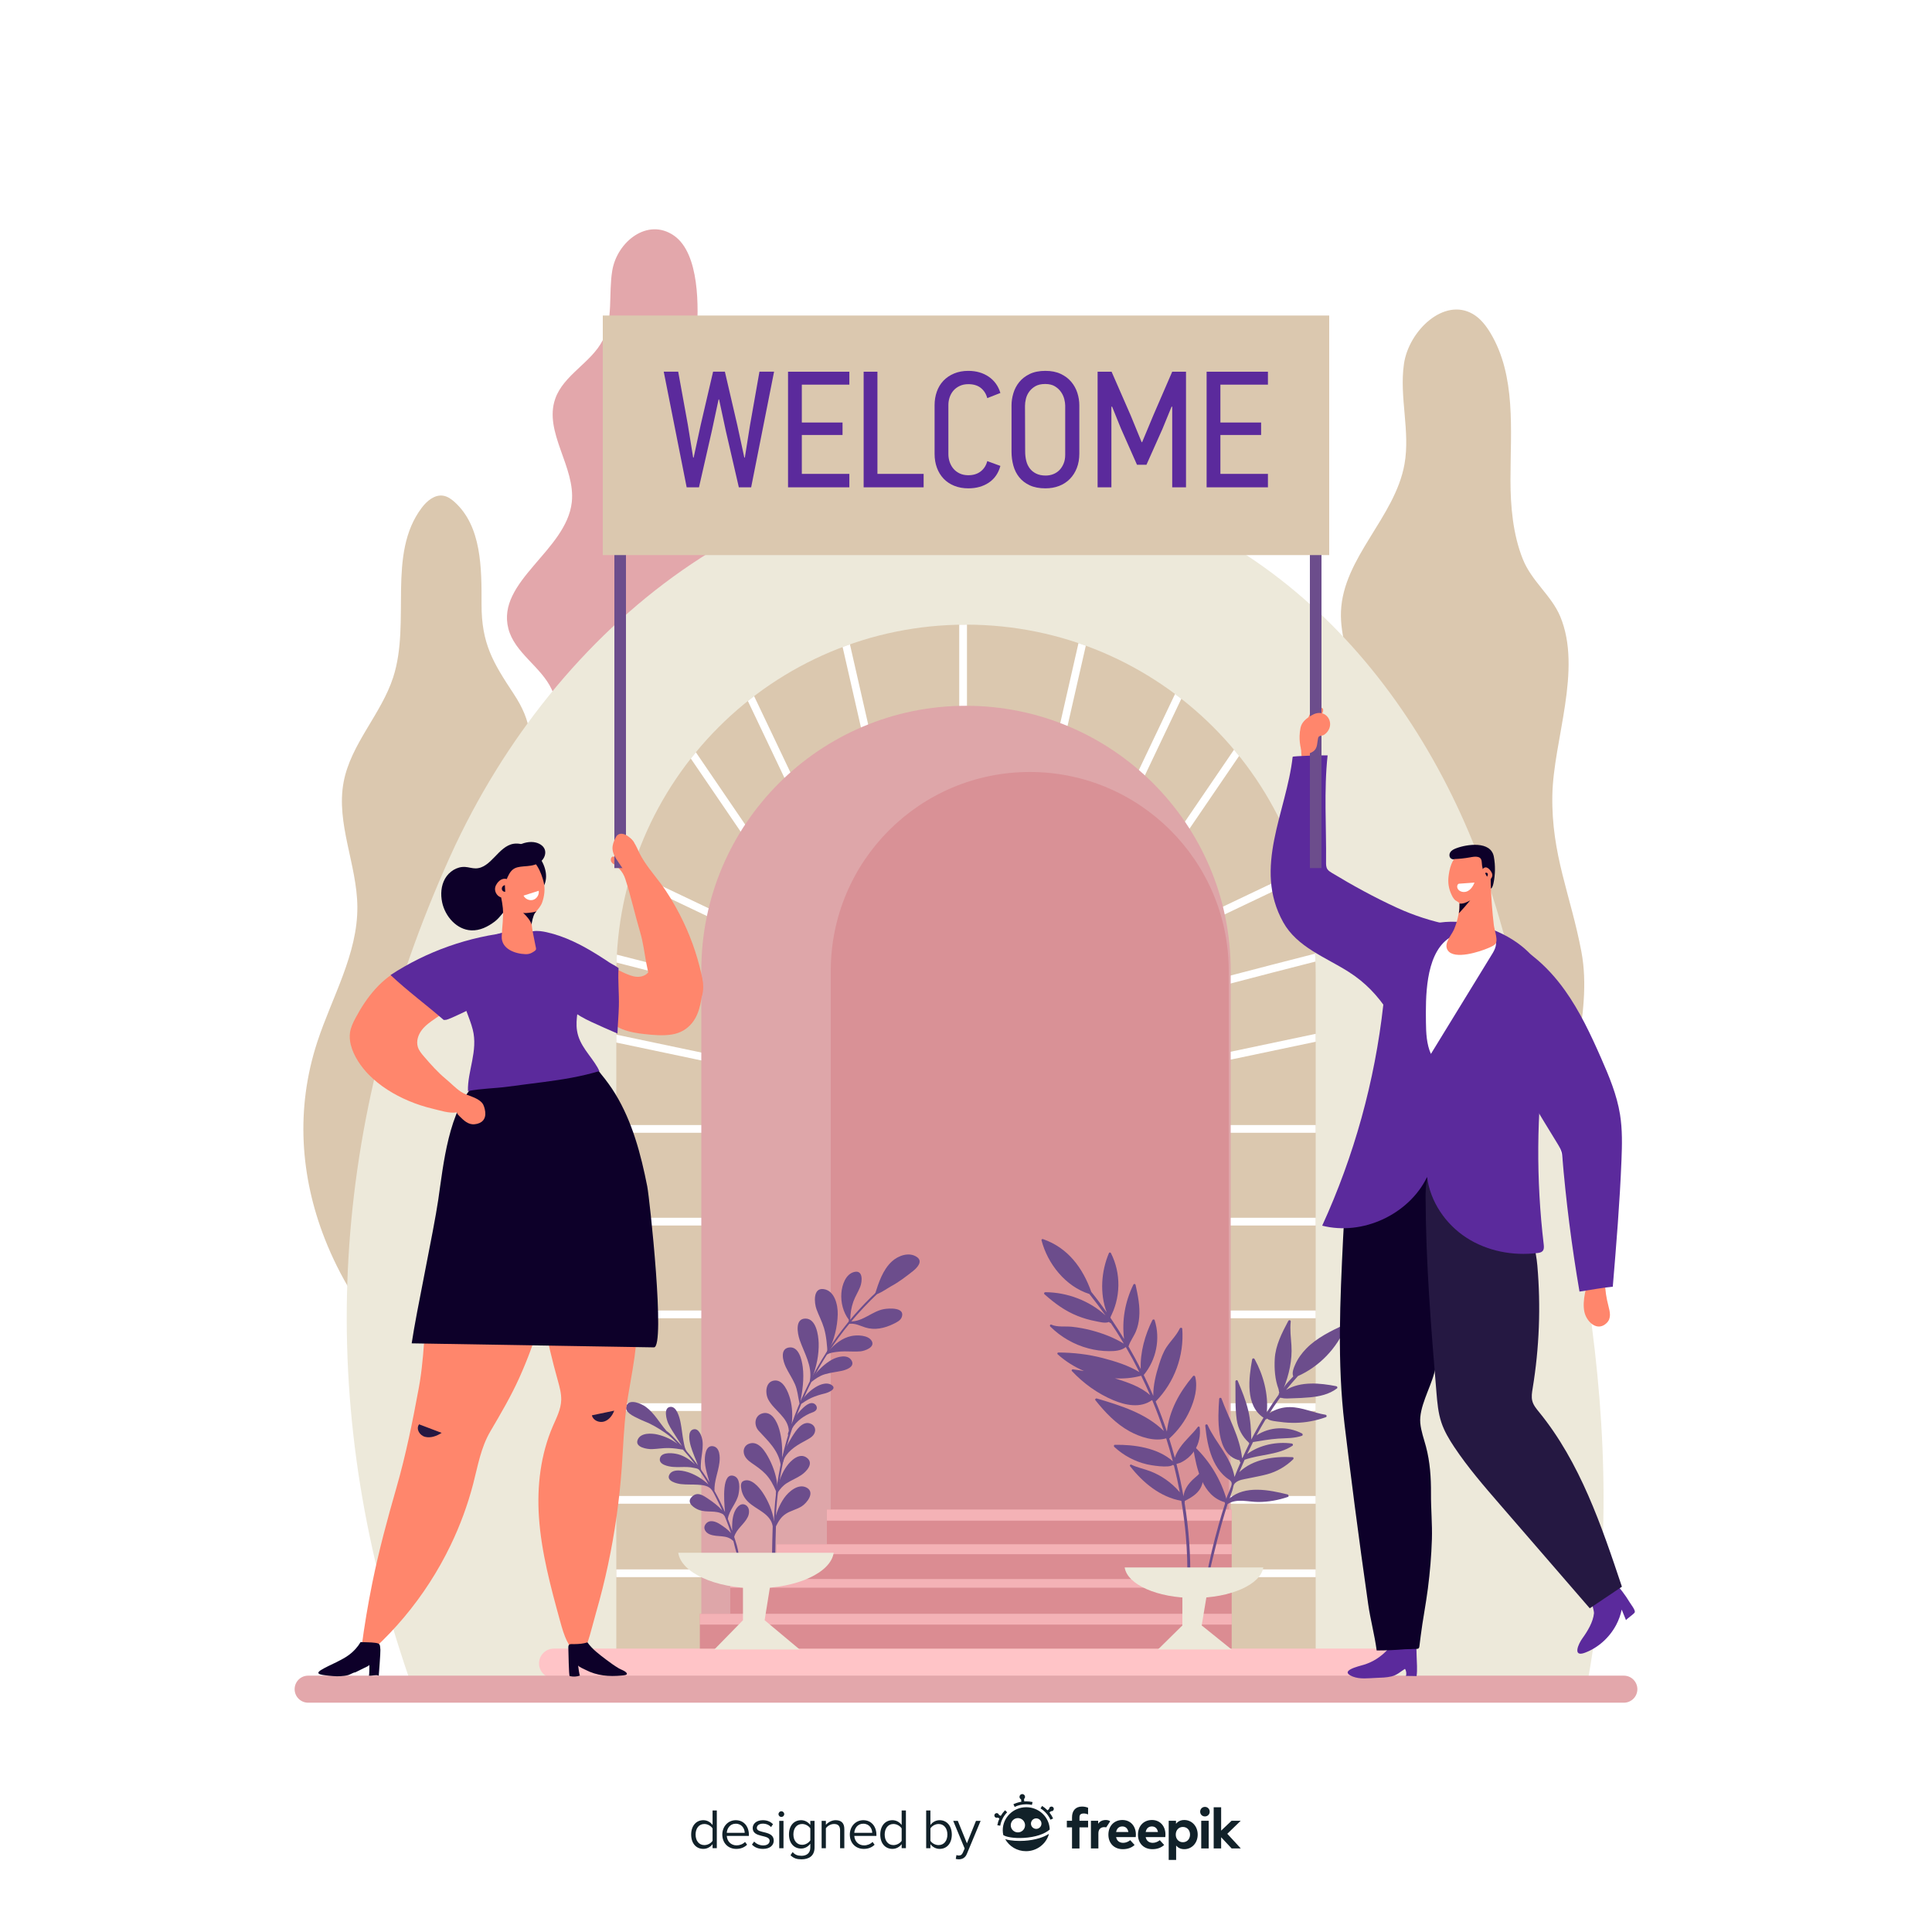 <?xml version="1.0" encoding="utf-8"?>
<!-- Generator: Adobe Illustrator 27.5.0, SVG Export Plug-In . SVG Version: 6.00 Build 0)  -->
<svg version="1.1" xmlns="http://www.w3.org/2000/svg" xmlns:xlink="http://www.w3.org/1999/xlink" x="0px" y="0px"
	 viewBox="0 0 500 500" style="enable-background:new 0 0 500 500;" xml:space="preserve">
<g id="BACKGROUND">
	<rect id="XMLID_28_" y="0" style="fill:#FFFFFF;" width="500" height="500"/>
</g>
<g id="OBJECTS">
	<g id="XMLID_55_">
	</g>
	<g id="XMLID_122_">
	</g>
	<g>
		<path style="fill:#E3A7AB;" d="M140.866,198.984c2.411-6.824,4.91-14.168,1.903-20.596c-2.748-5.875-9.582-9.415-11.204-15.695
			c-3.156-12.214,14.999-20.159,16.409-32.695c1.029-9.149-7.328-18.138-4.271-26.823c2.167-6.156,9.251-9.266,12.252-15.062
			c2.821-5.449,1.486-12.048,2.5-18.1c1.249-7.455,9.144-13.763,15.966-9.04c6.701,4.639,6.402,18.872,5.856,25.822
			c-0.848,10.791-3.325,21.935,0.062,32.215c3.157,9.582,11.149,17.36,12.598,27.344c1.241,8.554-2.595,17.255-1.27,25.796
			c1.337,8.618,7.641,15.552,10.94,23.625c6.722,16.452,0.333,34.994-0.13,52.76c-0.405,15.569,3.404,32.881-5.763,45.472
			c-5.672,7.79-15.186,11.794-24.533,14.135c-4.638,1.161-9.453,2.008-14.19,1.355c-16.251-2.243-25.077-20.741-26.11-37.114
			c-1.48-23.443,0.443-48.89,8.248-71.307C140.369,200.387,140.617,199.688,140.866,198.984z"/>
		<path style="fill:#DBC8AF;" d="M84.055,320.603c-6.276-16.01-7.631-33.572-1.934-50.964c3.808-11.626,10.455-22.74,10.364-34.973
			c-0.081-10.884-5.57-21.583-3.553-32.279c1.86-9.866,9.735-17.554,12.826-27.106c4.633-14.316-1.672-31.869,7.395-43.878
			c1.346-1.783,3.35-3.469,5.556-3.115c1.119,0.18,2.09,0.868,2.933,1.626c7,6.305,7.009,17.044,6.983,26.464
			c-0.028,10.251,3.042,15.185,8.285,23.136c5.036,7.638,4.464,11.831,4.538,20.982c0.06,7.424,4.357,14.24,4.963,21.568
			c0.548,6.631-1.896,12.852-2.393,19.444c-0.695,9.225,1.999,18.321,4.377,27.261c4.811,18.083,8.425,37.255,3.754,55.375
			c-2.923,11.337-10.354,23.878-20.251,30.439c-12.731,8.44-19.001,3.017-27.444-6.918
			C93.491,339.474,87.866,330.325,84.055,320.603z"/>
		<path style="fill:#DBC8AF;" d="M341.367,232.69c0.917-18.812,11.909-36.377,8.961-55.534c-0.976-6.338-3.539-12.492-3.285-18.9
			c0.553-13.962,13.978-24.366,16.437-38.12c1.527-8.547-1.387-17.383-0.135-25.975c1.252-8.592,10.393-17.285,17.871-12.873
			c1.936,1.142,3.365,2.981,4.519,4.911c6.643,11.104,5.187,24.991,5.176,37.93c-0.006,6.861,0.623,14.146,3.193,20.575
			c2.299,5.753,7.395,9.384,9.674,14.819c5.79,13.809-1.775,32.093-2.032,46.314c-0.278,15.374,4.755,25.768,7.522,40.48
			c1.556,8.271,0.37,16.79-0.979,25.098c-3.066,18.887-6.54,38.964-15.115,56.233c-3.398,6.843-8.749,16.608-17.691,16.197
			c-6.356-0.292-9.95-6.359-14.366-10.004c-6.949-5.736-14.708-8.832-17.546-18.321c-1.944-6.5-0.553-13.453-0.152-20.226
			c1.193-20.18-2.429-40.801-2.104-60.944C341.322,233.795,341.34,233.242,341.367,232.69z"/>
		<path style="fill:#EDE9DA;" d="M122.142,210.163c-2.077,3.893-4.025,7.86-5.837,11.89
			c-30.649,68.164-35.113,138.031-11.674,208.555c0.285,0.857,0.573,1.713,0.864,2.568c0.54,1.587,1.089,3.166,1.647,4.735
			c0.808,2.272,39.796,0,42.748,0c51.365,0,102.729,0,154.094,0c34.349,0,72.544-4.555,106.461-0.401
			c12.826-66.602-3.576-135.161-22.537-200.243c-15.621-53.619-53.528-100.617-109.99-111.961
			C211.081,111.877,152.635,153.02,122.142,210.163z"/>
		<g>
			<path style="fill:#DBC8AF;" d="M340.5,428.657h-181v-176.5c0-49.982,40.518-90.5,90.5-90.5h0c49.982,0,90.5,40.518,90.5,90.5
				V428.657z"/>
			<g>
				<defs>
					<path id="SVGID_1_" d="M340.5,428.657h-181v-176.5c0-49.982,40.518-90.5,90.5-90.5h0c49.982,0,90.5,40.518,90.5,90.5V428.657z"
						/>
				</defs>
				<clipPath id="SVGID_00000111875381255723166460000011290987812005964721_">
					<use xlink:href="#SVGID_1_"  style="overflow:visible;"/>
				</clipPath>
				<g style="clip-path:url(#SVGID_00000111875381255723166460000011290987812005964721_);">
					
						<line style="fill:none;stroke:#FFFFFF;stroke-width:2;stroke-miterlimit:10;" x1="282.25" y1="157.157" x2="264.25" y2="236.157"/>
					
						<line style="fill:none;stroke:#FFFFFF;stroke-width:2;stroke-miterlimit:10;" x1="325.25" y1="187.157" x2="295.25" y2="231.157"/>
					
						<line style="fill:none;stroke:#FFFFFF;stroke-width:2;stroke-miterlimit:10;" x1="349.25" y1="220.157" x2="302.928" y2="242.21"/>
					
						<line style="fill:none;stroke:#FFFFFF;stroke-width:2;stroke-miterlimit:10;" x1="349.25" y1="292.157" x2="307.25" y2="292.157"/>
					
						<line style="fill:none;stroke:#FFFFFF;stroke-width:2;stroke-miterlimit:10;" x1="349.75" y1="316.157" x2="307.75" y2="316.157"/>
					
						<line style="fill:none;stroke:#FFFFFF;stroke-width:2;stroke-miterlimit:10;" x1="350.25" y1="340.157" x2="308.25" y2="340.157"/>
					
						<line style="fill:none;stroke:#FFFFFF;stroke-width:2;stroke-miterlimit:10;" x1="350.75" y1="364.157" x2="308.75" y2="364.157"/>
					
						<line style="fill:none;stroke:#FFFFFF;stroke-width:2;stroke-miterlimit:10;" x1="351.25" y1="388.157" x2="309.25" y2="388.157"/>
					<path style="fill:none;stroke:#FFFFFF;stroke-width:2;stroke-miterlimit:10;" d="M351.25,245.157c-1,0-43,11-43,11"/>
					
						<line style="fill:none;stroke:#FFFFFF;stroke-width:2;stroke-miterlimit:10;" x1="347.25" y1="267.157" x2="309.25" y2="275.157"/>
					<path style="fill:none;stroke:#FFFFFF;stroke-width:2;stroke-miterlimit:10;" d="M309.25,171.157c-1,2-20,42-20,42"/>
					
						<line style="fill:none;stroke:#FFFFFF;stroke-width:2;stroke-miterlimit:10;" x1="249.25" y1="143.657" x2="249.25" y2="423.657"/>
					
						<line style="fill:none;stroke:#FFFFFF;stroke-width:2;stroke-miterlimit:10;" x1="216.75" y1="157.157" x2="234.75" y2="236.157"/>
					
						<line style="fill:none;stroke:#FFFFFF;stroke-width:2;stroke-miterlimit:10;" x1="173.75" y1="187.157" x2="203.75" y2="231.157"/>
					
						<line style="fill:none;stroke:#FFFFFF;stroke-width:2;stroke-miterlimit:10;" x1="149.75" y1="220.157" x2="196.071" y2="242.21"/>
					
						<line style="fill:none;stroke:#FFFFFF;stroke-width:2;stroke-miterlimit:10;" x1="149.75" y1="292.157" x2="191.75" y2="292.157"/>
					
						<line style="fill:none;stroke:#FFFFFF;stroke-width:2;stroke-miterlimit:10;" x1="149.25" y1="316.157" x2="191.25" y2="316.157"/>
					
						<line style="fill:none;stroke:#FFFFFF;stroke-width:2;stroke-miterlimit:10;" x1="148.75" y1="340.157" x2="190.75" y2="340.157"/>
					
						<line style="fill:none;stroke:#FFFFFF;stroke-width:2;stroke-miterlimit:10;" x1="148.25" y1="364.157" x2="190.25" y2="364.157"/>
					
						<line style="fill:none;stroke:#FFFFFF;stroke-width:2;stroke-miterlimit:10;" x1="147.75" y1="388.157" x2="189.75" y2="388.157"/>
					
						<line style="fill:none;stroke:#FFFFFF;stroke-width:2;stroke-miterlimit:10;" x1="351.25" y1="407.157" x2="309.25" y2="407.157"/>
					
						<line style="fill:none;stroke:#FFFFFF;stroke-width:2;stroke-miterlimit:10;" x1="147.75" y1="407.157" x2="189.75" y2="407.157"/>
					<path style="fill:none;stroke:#FFFFFF;stroke-width:2;stroke-miterlimit:10;" d="M147.75,245.157c1,0,43,11,43,11"/>
					
						<line style="fill:none;stroke:#FFFFFF;stroke-width:2;stroke-miterlimit:10;" x1="151.75" y1="267.157" x2="189.75" y2="275.157"/>
					<path style="fill:none;stroke:#FFFFFF;stroke-width:2;stroke-miterlimit:10;" d="M189.75,171.157c1,2,20,42,20,42"/>
				</g>
			</g>
			<path style="fill:#DEA6A9;" d="M318.5,426.657h-137v-175.5c0-37.831,30.668-68.5,68.5-68.5h0c37.831,0,68.5,30.668,68.5,68.5
				V426.657z"/>
			<path style="fill:#FFC4C7;" d="M356.667,434.324H143.333c-2.117,0-3.833-1.716-3.833-3.833l0,0c0-2.117,1.716-3.833,3.833-3.833
				h213.333c2.117,0,3.833,1.716,3.833,3.833l0,0C360.5,432.608,358.784,434.324,356.667,434.324z"/>
			<g>
				<defs>
					<path id="SVGID_00000103231284326768377470000013338203626852539031_" d="M318.5,426.657h-137v-175.5
						c0-37.831,30.668-68.5,68.5-68.5h0c37.831,0,68.5,30.668,68.5,68.5V426.657z"/>
				</defs>
				<clipPath id="SVGID_00000006673110147306076430000016175931975845216927_">
					<use xlink:href="#SVGID_00000103231284326768377470000013338203626852539031_"  style="overflow:visible;"/>
				</clipPath>
				<path style="clip-path:url(#SVGID_00000006673110147306076430000016175931975845216927_);fill:#D99196;" d="M318,409.949H215
					V251.289c0-28.443,23.057-51.5,51.5-51.5h0c28.443,0,51.5,23.057,51.5,51.5V409.949z"/>
			</g>
			<rect x="181.12" y="417.657" style="fill:#DB8C92;" width="137.639" height="9"/>
			<rect x="189" y="408.657" style="fill:#DB8C92;" width="129.759" height="9"/>
			<rect x="201" y="399.657" style="fill:#DB8C92;" width="117.759" height="9"/>
			<rect x="214" y="390.657" style="fill:#DB8C92;" width="104.759" height="9"/>
			<rect x="181.12" y="417.657" style="opacity:0.69;fill:#FFC4C7;" width="137.639" height="2.783"/>
			<rect x="189" y="408.657" style="opacity:0.69;fill:#FFC4C7;" width="129.759" height="2.241"/>
			<rect x="201" y="399.657" style="opacity:0.69;fill:#FFC4C7;" width="117.759" height="2.566"/>
			<rect x="214" y="390.657" style="opacity:0.69;fill:#FFC4C7;" width="104.759" height="2.891"/>
		</g>
		<path style="fill:#E3A7AB;" d="M420.25,440.657H79.75c-1.933,0-3.5-1.567-3.5-3.5l0,0c0-1.933,1.567-3.5,3.5-3.5h340.5
			c1.933,0,3.5,1.567,3.5,3.5l0,0C423.75,439.09,422.183,440.657,420.25,440.657z"/>
		<g>
			<g>
				<path style="fill:#6C4D8C;" d="M228.797,338.791c-3.074,0.529-5.461,3.259-8.646,3.183c0.078-0.04,0.133-0.151,0.076-0.242
					c-0.059-0.093-0.116-0.186-0.173-0.28c0.018-1.564,0.264-3.114,0.789-4.587c0.479-1.346,1.269-2.53,1.785-3.856
					c0.547-1.406,0.758-4.361-1.509-3.836c-2.276,0.526-3.218,3.393-3.373,5.504c-0.176,2.398,0.471,4.96,1.922,6.864
					c0.001,0.176,0.002,0.352,0.009,0.528c0.002,0.057,0.024,0.098,0.055,0.127c-0.076,0.176,0.01,0.419,0.251,0.396
					c1.424-0.134,2.618,0.532,3.941,0.95c1.193,0.377,2.437,0.449,3.669,0.263c1.256-0.19,2.47-0.614,3.616-1.174
					c0.822-0.402,1.88-0.871,2.194-1.841C234.211,338.29,230.059,338.573,228.797,338.791z"/>
				<g>
					<path style="fill:#6C4D8C;" d="M215.946,337.109c-0.447-1.399-2.013-3.613-3.636-2.78c-2.678,1.376,0.331,6.135,0.992,8.02
						c0.666,1.9,1.132,4.014,1.145,6.08c0.872-2.17,1.521-4.383,1.758-6.75C216.356,340.165,216.414,338.574,215.946,337.109z"/>
					<path style="fill:#6C4D8C;" d="M223.344,346.303c-1.109-0.303-2.284-0.249-3.389,0.043c-1.939,0.512-3.548,1.829-4.985,3.239
						c0.906-0.243,1.99-0.31,2.415-0.341c2.064-0.147,4.466,0.419,6.457-0.276c0.649-0.227,1.794-0.959,1.17-1.846
						C224.721,346.708,223.789,346.424,223.344,346.303z"/>
					<path style="fill:#6C4D8C;" d="M225.583,347.012c-0.932-1.548-3.825-1.551-5.283-1.242c-2.374,0.502-4.331,2.101-5.907,3.945
						c0.003-0.03,0.006-0.06,0.009-0.09c0.008-0.01,0.017-0.017,0.023-0.03c1.487-2.844,2.303-6.222,2.379-9.449
						c0.057-2.447-0.801-6.136-3.661-6.529c-2.777-0.382-2.436,3.561-1.832,5.22c0.603,1.655,1.442,3.185,1.943,4.887
						c0.317,1.077,0.513,2.187,0.646,3.303c0.068,0.566,0.12,1.135,0.166,1.704c0.035,0.427,0.095,1.103-0.18,1.457
						c-0.067,0.087-0.163,0.188-0.12,0.29c0.026,0.064,0.101,0.094,0.167,0.088c0.067-0.006,0.128-0.039,0.186-0.073
						c0.703-0.396,1.52-0.487,2.311-0.608c0.726-0.111,1.46-0.142,2.193-0.15c1.364-0.015,2.743,0.114,4.104-0.013
						C223.782,349.621,226.583,348.672,225.583,347.012z"/>
				</g>
				<g>
					<path style="fill:#6C4D8C;" d="M211.011,344.687c-0.209-0.77-0.479-1.572-1.007-2.171c-0.702-0.797-1.899-1.188-2.703-0.28
						c-1.116,1.262-0.288,3.439,0.202,4.798c0.484,1.342,1.093,2.63,1.596,3.963c0.563,1.493,0.95,3.013,0.915,4.563
						c0.595-2.225,1.305-4.393,1.405-6.756C211.479,347.422,211.373,346.022,211.011,344.687z"/>
					<path style="fill:#6C4D8C;" d="M216.97,351.706c-0.956,0.251-1.826,0.779-2.616,1.378c-1.128,0.853-2.107,1.876-3.071,2.914
						c2.176-1.402,5.449-1.106,7.682-2.03c0.741-0.306,2.071-1.185,0.308-2.205C218.635,351.393,217.644,351.53,216.97,351.706z"/>
					<path style="fill:#6C4D8C;" d="M220.364,352.062c-1.003-1.674-3.636-0.943-4.956-0.238c-2.005,1.071-3.878,2.947-5.247,4.86
						c1.114-2.826,1.816-6.109,1.712-9.119c-0.071-2.078-0.662-6.28-3.377-6.317c-2.83-0.038-2.12,3.817-1.544,5.505
						c1.157,3.387,3.318,6.736,2.653,10.478c-0.009,0.041-0.019,0.081-0.027,0.122c-0.002,0.011-0.001,0.021-0.001,0.031
						c-0.003,0.017-0.006,0.033-0.009,0.05c-0.019,0.094,0.08,0.133,0.14,0.091c0.046,0.006,0.093-0.011,0.124-0.055
						c0.008,0.001,0.016,0.003,0.025,0.003c-0.028,0.099,0.102,0.196,0.187,0.131c1.077-0.827,2.066-1.533,3.374-1.933
						c1.441-0.441,2.946-0.58,4.413-0.895C218.928,354.542,221.38,353.757,220.364,352.062z"/>
				</g>
				<g>
					<path style="fill:#6C4D8C;" d="M206.954,361.38c0.306-2.027,0.559-4.067,0.472-6.12c-0.055-1.311-0.219-2.673-0.667-3.908
						c-0.284-0.782-0.706-1.611-1.475-1.984c-0.744-0.361-1.777-0.156-2.128,0.68c-0.545,1.299,0.292,2.952,0.87,4.074
						c0.582,1.131,1.274,2.196,1.833,3.341C206.471,358.717,206.833,360.026,206.954,361.38z"/>
					<path style="fill:#6C4D8C;" d="M213.422,358.576c-0.406,0.044-0.796,0.165-1.174,0.32c-0.662,0.271-1.265,0.666-1.837,1.101
						c-0.795,0.605-1.472,1.303-2.102,2.054c0.621-0.342,1.278-0.624,1.879-0.879c0.746-0.316,1.513-0.579,2.293-0.789
						c0.379-0.102,0.765-0.173,1.144-0.27c0.626-0.16,0.7-0.041,0.762-0.845C214.453,358.397,214.234,358.488,213.422,358.576z"/>
					<path style="fill:#6C4D8C;" d="M215.212,358.434c-1.204-0.807-2.932-0.159-4.039,0.499c-1.481,0.88-2.851,2.189-3.787,3.703
						c-0.084,0.062-0.163,0.129-0.243,0.194c0.536-2.959,0.993-6.009,0.613-9.015c-0.246-1.944-1.053-5.567-3.668-5.068
						c-2.335,0.446-1.41,3.577-0.736,5.012c0.722,1.535,1.708,2.922,2.382,4.483c0.676,1.564,0.774,3.179,1.145,4.818
						c0.027,0.122,0.071,0.263,0.186,0.302c0.27,0.093,1.119-0.597,1.362-0.742c0.502-0.3,1.005-0.602,1.538-0.841
						c1.115-0.501,2.266-0.862,3.45-1.14C214.173,360.461,216.807,359.504,215.212,358.434z"/>
				</g>
				<g>
					<path style="fill:#6C4D8C;" d="M209.117,363.967c-0.098,0.069-0.197,0.137-0.295,0.206c-0.691,0.481-1.311,1.105-1.858,1.749
						c-0.57,0.671-1.059,1.408-1.469,2.191c1.003-1.134,2.318-2.01,3.632-2.643c0.213-0.103,0.973-0.275,1.113-0.484
						C210.207,363.703,209.833,363.363,209.117,363.967z"/>
					<path style="fill:#6C4D8C;" d="M204.325,368.952c0.206-1.995,0.285-3.978-0.137-5.982c-0.267-1.269-0.699-2.553-1.403-3.636
						c-0.769-1.184-2.35-2.26-3.475-0.832c-2.087,2.65,1.841,5.701,3.326,7.436C203.401,366.831,204.038,367.842,204.325,368.952z"
						/>
					<path style="fill:#6C4D8C;" d="M210.918,363.405c-1.225-0.969-2.895,0.733-3.705,1.569c-1.009,1.043-1.78,2.263-2.33,3.599
						c0.277-2.174,0.172-4.444-0.387-6.509c-0.492-1.817-1.763-5.048-4.084-4.784c-2.352,0.268-2.453,3.296-1.557,4.962
						c1.529,2.841,5.139,4.572,5.29,8.066c-0.105,0.276-0.194,0.561-0.26,0.858c-0.04,0.18,0.23,0.28,0.299,0.104
						c0.016-0.042,0.035-0.082,0.052-0.124c0.073,0.03,0.163,0.005,0.182-0.103c0.01-0.061,0.016-0.121,0.024-0.181
						c0.034-0.129,0.065-0.26,0.096-0.39c1.057-2.142,2.751-3.615,4.924-4.626c0.582-0.27,1.61-0.459,1.876-1.165
						C211.515,364.212,211.292,363.701,210.918,363.405z"/>
				</g>
				<g>
					<path style="fill:#6C4D8C;" d="M207.919,369.13c-0.535,0.319-0.964,0.817-1.349,1.308c-0.708,0.903-1.34,1.879-1.897,2.889
						c-0.388,0.704-0.7,1.427-0.982,2.159c0.299-0.329,0.621-0.633,0.953-0.909c0.869-0.721,1.843-1.286,2.828-1.817
						c0.978-0.528,2.511-1.041,2.886-2.234C210.904,368.793,208.833,368.585,207.919,369.13z"/>
					<path style="fill:#6C4D8C;" d="M202.018,377.574c-0.029-2.11-0.076-4.219-0.508-6.293c-0.262-1.258-0.614-2.655-1.357-3.704
						c-0.864-1.219-2.687-2.04-3.779-0.589c-1.199,1.593,0.336,2.937,1.359,3.961c0.738,0.74,1.448,1.513,2.093,2.342
						C200.849,374.604,201.619,376.001,202.018,377.574z"/>
					<path style="fill:#6C4D8C;" d="M209.895,368.491c-2.173-0.998-3.904,1.734-4.886,3.305c-1.015,1.623-2.078,3.607-2.583,5.603
						c0.074-2.539-0.063-5.113-0.766-7.539c-0.56-1.935-1.95-4.778-4.375-4.073c-2.063,0.601-2.247,3.07-0.923,4.516
						c2.404,2.624,5.069,4.989,5.678,8.77c0.003,0.129,0.005,0.257,0.008,0.386c0.004,0.161,0.266,0.185,0.277,0.019
						c0.008-0.12,0.015-0.241,0.022-0.362c0.238-0.574,0.449-1.152,0.655-1.73c1.257-2.271,3.485-3.503,5.806-4.749
						c0.907-0.487,1.962-1.107,2.133-2.267C211.065,369.532,210.625,368.827,209.895,368.491z"/>
				</g>
				<g>
					<path style="fill:#6C4D8C;" d="M199.067,378.703c-0.57-1.261-1.27-2.582-2.208-3.592c-1.013-1.09-3.378-1.894-3.837,0.195
						c-0.389,1.771,1.641,2.793,2.79,3.588c0.896,0.62,1.745,1.31,2.51,2.097c0.878,0.903,1.745,2.006,2.276,3.227
						C200.313,382.325,199.875,380.492,199.067,378.703z"/>
					<path style="fill:#6C4D8C;" d="M206.904,377.422c-0.712,0.168-1.306,0.614-1.838,1.115c-0.772,0.727-1.392,1.6-1.894,2.546
						c-0.621,1.167-1.046,2.417-1.462,3.671c0.619-0.675,1.436-1.213,2.135-1.621c1.594-0.931,4.408-1.791,5.124-3.747
						C209.528,377.858,208.018,377.158,206.904,377.422z"/>
					<path style="fill:#6C4D8C;" d="M208.769,377.24c-1.889-1.371-4.105,0.726-5.184,2.238c-1.135,1.59-1.88,3.505-2.375,5.439
						c-0.153-2.501-0.959-5.012-2.063-7.185c-0.98-1.931-2.855-5.149-5.433-4.044c-0.822,0.352-1.3,1.147-1.245,2.07
						c0.075,1.268,1.043,2.164,1.988,2.819c1.301,0.901,2.589,1.756,3.692,2.922c1.235,1.306,1.956,2.746,2.665,4.366
						c0.013,0.118,0.025,0.237,0.038,0.355c-0.034,0.121-0.063,0.244-0.08,0.371c-0.012,0.091,0.081,0.179,0.16,0.159
						c0.075,0.1,0.261,0.101,0.273-0.054c0.008-0.113,0.012-0.228,0.017-0.341c0.689-1.044,1.356-1.861,2.463-2.558
						c1.176-0.741,2.475-1.248,3.636-2.017C208.693,380.866,210.775,378.696,208.769,377.24z"/>
				</g>
				<g>
					<path style="fill:#6C4D8C;" d="M205.581,385.862c-1.149,0.664-2.033,1.751-2.709,2.903c-0.836,1.423-1.357,2.961-1.798,4.533
						c0.562-0.799,1.295-1.487,2.012-1.962c1.94-1.285,5.054-1.476,5.952-4.06C209.898,384.801,206.78,385.169,205.581,385.862z"/>
					<path style="fill:#6C4D8C;" d="M197.468,387.249c-0.615-1.028-1.32-2.053-2.262-2.787c-0.487-0.38-1.046-0.689-1.653-0.794
						c-0.604-0.104-1.248,0.095-1.33,0.794c-0.039,0.335,0.039,0.698,0.103,1.023c0.577,2.887,3.205,3.948,5.297,5.474
						c0.851,0.62,1.653,1.404,2.149,2.335C199.271,391.175,198.618,389.169,197.468,387.249z"/>
					<path style="fill:#6C4D8C;" d="M208.795,385.02c-2.143-1.207-4.684,0.986-5.86,2.665c-1.178,1.681-2.06,3.824-2.491,5.962
						c-0.046-0.01-0.091-0.01-0.136-0.006c-0.376-2.626-1.507-5.22-2.926-7.361c-0.923-1.392-3.063-3.921-5.005-2.993
						c-0.816,0.39-0.64,1.509-0.494,2.26c0.233,1.197,0.836,2.242,1.682,3.081c2.128,2.108,5.87,3.031,6.409,6.369
						c-0.163,4.978-0.231,9.956-0.178,14.937c0.006,0.564,0.846,0.472,0.84-0.088c-0.052-4.945,0.011-9.887,0.174-14.829
						c0.646-1.272,1.268-2.397,2.564-3.244c1.279-0.836,2.814-1.112,4.106-1.936C208.839,388.969,210.996,386.26,208.795,385.02z"/>
				</g>
				<path style="fill:#6C4D8C;" d="M230.768,330.976c-9.515,7.599-17.206,17.895-22.444,29.069
					c-5.163,11.015-7.913,23.177-8.076,35.418c0.148-0.021,0.296-0.045,0.444-0.063c0.321-17.573,5.88-34.91,16.265-49.147
					c4.075-5.587,8.824-10.5,14.014-14.968C231.147,331.133,230.954,330.828,230.768,330.976z"/>
				<path style="fill:#6C4D8C;" d="M237.286,325.312c-2.014-1.388-4.836-0.361-6.477,1.157c-2.35,2.174-3.417,5.46-4.365,8.472
					c0.507,0.355,3.472-1.682,4.095-2.016c2.07-1.112,3.848-2.483,5.689-3.932C237.294,328.155,238.966,326.469,237.286,325.312z"/>
			</g>
			<path style="fill:#6C4D8C;" d="M175.165,373.455c0.056,0.058,0.111,0.118,0.167,0.176c-1.562-1.12-3.305-1.946-5.178-2.377
				c-1.485-0.342-4.233-0.519-5.072,1.238c-1,2.096,2.496,2.59,3.684,2.542c1.44-0.059,2.857-0.315,4.304-0.281
				c1.24,0.029,2.463,0.214,3.685,0.413c0.52,0.582,1.03,1.175,1.527,1.778c0.544,0.66,1.072,1.333,1.588,2.017
				c-1.286-1.149-2.7-2.143-4.365-2.594c-1.143-0.309-4.086-0.701-4.651,0.835c-0.683,1.859,2.217,2.344,3.313,2.434
				c1.211,0.099,2.425-0.007,3.637,0.026c0.625,0.017,1.247,0.099,1.857,0.24c0.352,0.082,0.747,0.117,1.058,0.323
				c0.361,0.239,0.535,0.695,0.787,1.032c0.31,0.415,0.594,0.855,0.877,1.293c0.175,0.271,0.347,0.543,0.518,0.817
				c0.083,0.133,0.34,0.733,0.474,0.773c-0.05-0.024-0.101-0.047-0.152-0.07c-1.376-1.259-2.963-2.254-4.7-2.907
				c-1.326-0.498-4.306-1.233-5.252,0.396c-1.015,1.747,1.946,2.414,2.96,2.528c1.434,0.161,2.878,0.068,4.316,0.155
				c1.358,0.083,2.925,0.221,3.755,1.481c0.485,0.736,0.854,1.567,1.253,2.354c0.47,0.925,0.917,1.863,1.342,2.812
				c-1.007-1.155-2.273-2.09-3.512-2.929c-1.551-1.051-3.073-2.11-4.539-0.359c-1.153,1.377,0.807,2.693,1.975,3.143
				c2.137,0.824,4.371-0.022,6.332,1.164c0.132,0.156,0.262,0.315,0.389,0.477c0.139,0.334,0.276,0.668,0.409,1.004
				c0.446,1.127,0.859,2.268,1.238,3.421c-0.76-0.965-1.868-1.692-2.859-2.345c-1.055-0.695-2.674-1.3-3.646-0.11
				c-0.894,1.095-0.126,2.274,0.974,2.724c2.081,0.852,4.367-0.04,6.126,1.742c0.006,0.006,0.014,0.009,0.021,0.014
				c0.314,1.196,0.554,2.44,1.01,3.57c0.065,0.16,0.34,0.101,0.328-0.076c-0.105-1.539-0.684-3.121-1.14-4.587
				c0.595-2.091,2.636-3.265,3.541-5.189c0.482-1.024,0.485-2.497-0.631-3.081c-1.349-0.706-2.463,0.856-2.891,1.991
				c-0.536,1.423-0.592,3.106-0.533,4.699c-0.323-0.956-0.667-1.904-1.036-2.842c-0.029-0.075-0.06-0.149-0.09-0.223
				c0.325-2.315,2.321-4.11,2.775-6.448c0.27-1.389,0.515-4.089-1.186-4.668c-3.128-1.064-2.629,5.996-2.324,9.346
				c-0.815-1.874-1.724-3.703-2.721-5.481c-0.107-2.506,0.953-4.817,1.276-7.289c0.188-1.439,0.169-4.03-1.697-4.286
				c-1.927-0.265-2.144,2.657-2.073,3.983c0.07,1.293,0.391,2.549,0.747,3.784c0.152,0.526,0.295,1.056,0.438,1.587
				c-0.531-0.86-1.079-1.711-1.653-2.541c-0.239-0.345-0.477-0.539-0.548-0.984c-0.059-0.366-0.023-0.74-0.014-1.108
				c0.017-0.695,0.102-1.386,0.194-2.074c0.18-1.337,0.396-2.691,0.223-4.043c-0.143-1.12-0.906-3.4-2.403-2.945
				c-1.552,0.472-0.957,3.157-0.65,4.248c0.486,1.728,1.256,3.339,1.858,5.022c-0.645-0.871-1.311-1.726-2.001-2.559
				c-0.417-0.504-0.923-0.961-1.191-1.577c-0.278-0.64-0.398-1.462-0.534-2.155c-0.311-1.588-0.435-3.208-0.756-4.794
				c-0.246-1.215-0.997-4.261-2.703-4.011c-1.805,0.264-0.917,3.342-0.463,4.323c0.591,1.276,1.422,2.447,2.162,3.632
				c0.45,0.72,0.896,1.449,1.365,2.161c-0.33-0.358-0.663-0.713-1.002-1.061c-0.923-0.95-1.92-2.12-3.043-2.876
				c-0.004-0.021-0.011-0.041-0.026-0.058c-1.742-2.011-3.091-4.531-5.25-6.111c-1.085-0.794-4.176-2.237-5.036-0.362
				c-0.384,0.837,0.177,1.582,0.796,2.08c0.791,0.636,1.733,1.019,2.626,1.464c0.866,0.432,1.798,0.743,2.671,1.175
				c0.878,0.434,1.734,0.915,2.564,1.44c0.77,0.487,1.573,1.033,2.275,1.566C173.801,372.036,174.514,372.781,175.165,373.455z"/>
			<path style="fill:#EDE9DA;" d="M175.531,401.853c0.744,5.131,9.453,9.184,20.114,9.184c10.661,0,19.37-4.052,20.114-9.184
				H175.531z"/>
			<path style="fill:#EDE9DA;" d="M206.951,426.886l-9.063-7.578l2.243-13.965l-7.85,1.164c0,2.328,0,12.801,0,12.801l-7.407,7.578
				H206.951z"/>
		</g>
		<g>
			<g>
				<path style="fill:#6C4D8C;" d="M348.329,343.258c0.106-0.254-0.167-0.549-0.428-0.425c-3.503,1.661-7.101,3.373-9.848,6.183
					c-1.174,1.2-2.173,2.578-2.849,4.119c-0.407,0.927-0.907,2.105-0.517,3.085c-0.758,0.861-2.077,2.05-2.492,3.115
					c1.4-3.566,2.276-7.309,2.025-11.154c-0.135-2.06-0.42-4.092-0.181-6.156c0.045-0.387-0.463-0.487-0.631-0.168
					c-1.634,3.087-3.317,6.311-3.506,9.868c-0.132,2.495,0.051,5.333,0.977,7.743c0.007,0.047,0.015,0.094,0.022,0.141
					c0.043,0.287,0.137,0.615,0.172,0.93c-0.014,0.011-0.026,0.023-0.04,0.034c-0.115,0.088-0.129,0.219-0.087,0.331
					c-1.091,1.497-2.123,3.038-3.103,4.601c0.463-4.694-0.922-9.737-3.15-13.767c-0.158-0.286-0.577-0.254-0.638,0.089
					c-0.857,4.792-1.835,11.881,2.933,15.069c-0.798,1.327-1.56,2.666-2.283,4.007c-0.286,0.531-0.565,1.065-0.841,1.601
					c-0.01,0.009-0.021,0.019-0.031,0.028c-0.04-2.508-0.21-5.076-0.79-7.504c-0.631-2.638-1.668-5.152-2.711-7.648
					c-0.15-0.358-0.617-0.171-0.61,0.171c0.064,3.254-0.113,6.651,0.345,9.878c0.329,2.32,1.436,4.389,3.162,5.951
					c0.001,0.013,0.002,0.025,0.003,0.037c0.007,0.07,0.041,0.123,0.085,0.165c-0.611,1.225-1.193,2.463-1.752,3.711
					c-0.041,0.016-0.083,0.031-0.124,0.047c-0.547-5.478-3.47-10.306-5.324-15.41c-0.103-0.283-0.567-0.22-0.589,0.082
					c-0.339,4.775-0.996,14.591,5.307,15.929c0.006,0.084,0.014,0.167,0.019,0.251c0.009,0.147,0.093,0.23,0.198,0.26
					c-0.543,1.251-1.061,2.514-1.557,3.785c-0.818-5-4.94-8.903-6.953-13.423c-0.15-0.338-0.652-0.191-0.616,0.172
					c0.283,2.81,0.733,5.656,1.803,8.286c0.53,1.303,1.22,2.548,2.119,3.634c0.44,0.531,0.928,1.022,1.461,1.46
					c0.722,0.594,1.637,0.842,1.403,1.942c-0.13,0.611-0.449,1.233-0.657,1.824c-0.131,0.371-0.743,1.493-0.637,1.856
					c-1.496-5.104-4.261-9.694-8.085-13.42c-0.207-0.201-0.556,0.043-0.514,0.301c0.842,5.15,2.316,12.24,8.126,13.899
					c0.032,0.119,0.067,0.238,0.097,0.358c-0.592,1.819-1.145,3.651-1.661,5.491c-1.286,4.58-2.437,9.232-3.217,13.927
					c-0.048,0.289,0.381,0.332,0.445,0.056c1.516-6.498,3.041-12.958,5.079-19.292c0.015-0.024,0.025-0.051,0.032-0.081
					c0.044-0.009,0.087-0.025,0.131-0.052c2.27-1.433,5.294-0.458,7.806-0.461c2.606-0.003,5.16-0.464,7.624-1.301
					c0.36-0.122,0.204-0.588-0.092-0.661c-4.766-1.165-10.972-2.414-15.007,1.055c0.275-0.82,0.655-1.647,0.866-2.484
					c0.152-0.604,0.123-1.038,0.61-1.51c0.871-0.847,2.217-0.952,3.344-1.198c1.633-0.357,3.286-0.625,4.902-1.061
					c2.565-0.691,4.857-2.035,6.765-3.876c0.176-0.17,0.146-0.543-0.153-0.56c-4.745-0.275-10.269,0.474-13.786,3.874
					c0.44-1.075,0.898-2.143,1.372-3.204c4.078-1.45,8.667-1.196,12.39-3.629c0.242-0.158,0.103-0.536-0.157-0.573
					c-3.88-0.545-8.322,0.322-11.556,2.717c0.485-1.043,0.988-2.077,1.508-3.102c2.164-0.348,4.294-0.739,6.492-0.886
					c2.083-0.139,4.165-0.043,6.163-0.739c0.291-0.101,0.231-0.49-0.002-0.61c-3.773-1.931-8.297-1.765-11.758,0.516
					c0.751-1.407,1.538-2.795,2.367-4.158c0.044,0.001,0.09-0.005,0.134-0.02c0.031-0.011,0.063-0.022,0.095-0.032
					c0.092-0.032,0.146-0.094,0.171-0.167c0.457,0.646,2.783,0.795,3.376,0.881c1.305,0.188,2.624,0.265,3.942,0.243
					c2.693-0.044,5.334-0.556,7.866-1.464c0.32-0.115,0.218-0.581-0.087-0.629c-3.092-0.486-6.028-1.948-9.192-1.974
					c-1.9-0.016-3.739,0.529-5.301,1.558c0.744-1.162,1.515-2.308,2.321-3.431c0.141-0.196,0.288-0.385,0.431-0.579
					c0.004,0.003,0.009,0.006,0.013,0.009c0.107,0.075,0.216,0.079,0.306,0.041c0.901,0.269,1.917,0.146,2.843,0.121
					c1.5-0.04,3.004-0.108,4.499-0.246c2.502-0.231,4.982-0.758,7.026-2.296c0.242-0.182,0.109-0.535-0.161-0.589
					c-4.22-0.832-9.167-1.314-12.989,0.963c0.985-1.227,2.005-2.417,3.058-3.579C341.501,353.633,345.977,348.913,348.329,343.258z"
					/>
				<path style="fill:#6C4D8C;" d="M303.554,379.103c0.088,0.063,0.176,0.126,0.264,0.19c0.573,2.285,1.078,4.587,1.514,6.902
					c-0.065-0.074-0.13-0.149-0.194-0.223c-1.018-1.166-2.175-2.207-3.447-3.092c-1.201-0.835-2.506-1.544-3.869-2.076
					c-1.666-0.651-3.434-0.973-5.051-1.755c-0.235-0.114-0.465,0.201-0.31,0.399c3.356,4.301,7.807,7.976,13.268,8.971
					c0.504,2.994,0.892,6.008,1.159,9.033c0.349,3.964,0.461,7.924,0.387,11.885h0.75c0.141-6.811-0.349-13.649-1.452-20.4
					c0.027-0.037,0.047-0.079,0.048-0.136c0.001-0.113-0.007-0.222-0.02-0.329c0.004-0.008,0.002-0.017,0.004-0.025
					c1.531-0.797,3.119-1.684,4.02-3.21c0.859-1.455,0.83-3.166,0.806-4.803c-0.003-0.232-0.364-0.264-0.439-0.059
					c-0.408,1.116-1.496,1.759-2.315,2.559c-0.577,0.564-1.11,1.168-1.531,1.859c-0.467,0.767-0.76,1.581-0.869,2.435
					c-0.502-2.804-1.106-5.591-1.81-8.353c0.366-0.136,0.829-0.232,1.024-0.323c0.421-0.198,0.825-0.426,1.211-0.686
					c0.992-0.667,1.848-1.537,2.489-2.546c1.125-1.771,1.533-3.844,1.288-5.915c-0.027-0.225-0.333-0.313-0.471-0.129
					c-1.399,1.864-3.232,3.362-4.563,5.278c-0.466,0.671-1.137,1.717-1.396,2.729c-0.45-1.668-0.932-3.327-1.453-4.973
					c2.269-2.063,4.113-4.535,5.362-7.344c1.184-2.662,2.06-5.748,1.369-8.651c-0.065-0.275-0.393-0.395-0.589-0.161
					c-3.545,4.213-6.107,8.86-6.747,14.326c-0.879-2.626-1.846-5.22-2.903-7.775c4.873-4.966,7.392-11.863,6.883-18.8
					c-0.026-0.358-0.514-0.375-0.652-0.087c-0.86,1.806-2.315,3.154-3.409,4.803c-0.927,1.397-1.466,2.985-1.971,4.572
					c-0.832,2.615-1.488,5.298-1.471,8.04c-0.78-1.816-1.601-3.613-2.469-5.385c3.227-3.893,4.367-9.352,2.825-14.188
					c-0.092-0.287-0.479-0.233-0.594-0.003c-1.895,3.808-3.189,8.316-3.003,12.643c-1.004-1.978-2.061-3.925-3.172-5.836
					c0.43-1.406,1.359-2.553,1.919-3.901c0.478-1.15,0.743-2.388,0.853-3.626c0.252-2.837-0.324-5.643-0.933-8.399
					c-0.065-0.294-0.439-0.357-0.577-0.077c-2.14,4.359-3.022,9.271-2.405,14.076c-0.019-0.031-0.037-0.062-0.055-0.092
					c-1.095-1.799-2.241-3.588-3.436-5.349c0.004-0.056-0.016-0.116-0.051-0.166c0.068-0.068,0.113-0.17,0.134-0.311l0.174-0.357
					c0.171-0.358,0.331-0.722,0.478-1.091c0.254-0.639,0.467-1.293,0.647-1.957c0.397-1.471,0.61-2.988,0.632-4.512
					c0.042-2.915-0.606-5.792-1.923-8.392c-0.109-0.215-0.424-0.245-0.527-0.003c-1.997,4.718-2.408,10.465-0.565,15.336
					c-1.272-1.812-2.6-3.589-3.995-5.302c-2.202-6.207-6.051-11.44-12.507-13.662c-0.173-0.06-0.436,0.073-0.379,0.29
					c1.574,6.098,6.226,11.974,12.394,13.914c1.435,1.817,2.832,3.66,4.175,5.547c-4.172-3.827-9.949-5.99-15.563-6.012
					c-0.295-0.001-0.463,0.326-0.225,0.538c2.612,2.322,5.281,4.303,8.556,5.608c1.498,0.597,3.052,1.052,4.638,1.347
					c0.961,0.179,2.492,0.637,3.488,0.208c0.073,0.068,0.149,0.133,0.222,0.203c0.07,0.066,0.154,0.071,0.23,0.045
					c0.494,0.729,0.982,1.465,1.457,2.211c0.663,1.04,1.304,2.094,1.933,3.154c-2.558-1.567-5.463-2.674-8.343-3.431
					c-1.673-0.439-3.377-0.756-5.097-0.938c-1.662-0.176-3.772,0.159-5.305-0.542c-0.315-0.144-0.496,0.279-0.284,0.489
					c2.742,2.71,6.138,4.672,9.87,5.655c1.73,0.456,3.512,0.698,5.301,0.709c1.454,0.009,3.156-0.089,4.335-1.034
					c0.023,0.005,0.044,0.007,0.066,0.004c1.228,2.113,2.388,4.265,3.482,6.451c-2.834-1.73-6.291-2.805-9.454-3.628
					c-3.76-0.979-7.606-1.425-11.488-1.438c-0.258-0.001-0.402,0.283-0.196,0.469c1.993,1.792,4.317,3.257,6.815,4.318
					c-0.956-0.166-1.916-0.313-2.88-0.442c-0.22-0.03-0.435,0.264-0.263,0.448c3.022,3.214,6.65,5.84,10.729,7.547
					c3.182,1.332,6.994,2.126,9.995-0.011c0.006,0.006,0.012,0.011,0.018,0.017c0.023,0.023,0.048,0.035,0.074,0.046
					c1.088,2.605,2.079,5.25,2.978,7.926c-4.617-4.579-11.241-6.623-17.338-8.421c-0.265-0.078-0.563,0.207-0.359,0.462
					c2.492,3.114,5.285,6.081,8.816,8.021c2.669,1.467,6.42,2.731,9.471,1.838c0.01-0.003,0.017-0.009,0.026-0.014
					c0.626,1.969,1.199,3.955,1.721,5.954c-3.912-3.507-10.003-4.354-15.005-4.27c-0.291,0.005-0.32,0.384-0.149,0.543
					c2.403,2.225,5.329,3.791,8.524,4.529C297.696,379.163,302.455,380.041,303.554,379.103z M288.844,356.805
					c-0.105-0.033-0.212-0.063-0.317-0.096c2.287,0.139,4.589-0.066,6.811-0.668c0.806,1.649,1.575,3.317,2.304,5.002
					C295.184,358.882,291.923,357.775,288.844,356.805z"/>
			</g>
			<path style="fill:#EDE9DA;" d="M291.065,405.657c0.663,4.409,8.429,7.892,17.935,7.892s17.272-3.482,17.935-7.892H291.065z"/>
			<path style="fill:#EDE9DA;" d="M318.73,426.886l-7.73-6.229l2-12l-7,1c0,2,0,11,0,11l-6.318,6.229H318.73z"/>
		</g>
		<g>
			<g>
				<path style="fill:#0D0029;" d="M386.608,221.724c0.418,2.281,0.381,4.643-0.107,6.911c-0.763,3.54-2.232-0.92-2.733-2.066
					c-1.787-4.087-2.875-4.426-7.281-4.207c-0.311,0.016-0.641,0.011-0.91-0.146c-0.539-0.315-0.581-1.134-0.238-1.656
					s0.943-0.807,1.527-1.029C379.562,218.501,385.837,217.521,386.608,221.724z"/>
				<path style="fill:#FF866C;" d="M337.755,188.368c0.228-0.736,0.473-1.484,0.714-2.261c0.497-1.603,1.417-3.152,3.394-2.958
					c0.12,0.012,0.243,0.037,0.341,0.106c0.187,0.132,0.24,0.388,0.226,0.616c-0.052,0.862-0.788,1.5-1.209,2.255
					c-0.893,1.601-0.477,3.85-0.247,5.58c0.118,0.884,0.236,1.769,0.353,2.653c0.094,0.703,0.186,1.427,0.007,2.113
					c-0.291,1.115-2.248,2.483-3.379,1.743c-0.98-0.641-1.118-2.381-1.19-3.425C336.607,192.461,337.109,190.46,337.755,188.368z"/>
				<path style="fill:#FF866C;" d="M415.824,342.372c1.227-1.209,0.839-2.832,0.453-4.317c-0.57-2.195-0.841-3.956-0.919-6.26
					c-0.039-1.158-0.408-2.565-1.533-2.838c-0.643-0.156-1.332,0.154-1.786,0.635c-0.454,0.482-0.714,1.112-0.931,1.738
					c-0.879,2.543-1.892,6.699-0.714,9.254C411.406,342.78,413.746,344.419,415.824,342.372z"/>
				<path style="fill:#5B2A9C;" d="M363.877,433.758c0.012-0.052,2.561,0.019,2.731,0.015c0.249-1.659,0.042-3.522,0.012-5.2
					c-0.031-1.713-0.09-3.426-0.177-5.138c-0.002-0.039-0.005-0.081-0.03-0.111c-0.034-0.041-0.095-0.044-0.148-0.045
					c-1.421-0.003-2.822-0.095-4.239-0.198c-0.128-0.009-0.264-0.017-0.379,0.042c-0.143,0.074-0.217,0.232-0.284,0.378
					c-1.095,2.398-2.924,4.444-5.154,5.848c-0.99,0.623-2.058,1.119-3.176,1.463c-1.388,0.427-6.663,1.586-2.971,3.07
					c1.868,0.751,4.095,0.432,6.052,0.354c1.331-0.053,2.691-0.068,3.993-0.379c1.48-0.354,2.304-1.221,3.499-1.958
					C363.961,432.426,364.02,433.145,363.877,433.758z"/>
				<path style="fill:#0D0029;" d="M356.28,427.138c2.455-0.002,4.91-0.109,7.357-0.319c0.668-0.057,1.34,0.001,2.009-0.068
					c0.376-0.039,1.135,0.067,1.435-0.128c0.19-0.124,0.236-0.379,0.264-0.605c0.107-0.857,0.215-1.714,0.322-2.571
					c0.518-4.134,1.341-8.215,1.87-12.357c0.539-4.219,0.906-8.461,1.037-12.713c0.122-3.977-0.264-7.917-0.236-11.862
					c0.028-4.068-0.242-8.168-1.291-12.113c-0.541-2.036-1.289-4.037-1.479-6.135c-0.36-3.98,2.535-8.911,3.572-12.789
					c1.337-4.999,2.471-10.053,3.397-15.145c1.815-9.971,2.837-20.086,3.046-30.219c0.259-12.563-10.385-17.438-20.52-10.626
					c-3.888,2.613-6.831,6.601-8.182,11.087c-0.961,3.191-1.128,6.559-1.289,9.888c-0.775,16.063-1.548,32.216,0.376,48.182
					c0.329,2.735,0.664,5.469,1.003,8.203c1.059,8.534,2.165,17.062,3.33,25.582c0.582,4.261,1.179,8.52,1.792,12.776
					C354.668,419.204,355.748,423.108,356.28,427.138z"/>
				<path style="fill:#5B2A9C;" d="M418.27,420.517c0.658-1.244,1.144-2.576,1.423-3.958c0.377,0.924,0.754,1.847,1.131,2.771
					c-0.094-0.229,2.184-1.683,2.269-2.108c0.119-0.596-1.001-2-1.308-2.51c-1.171-1.941-2.549-3.757-4.106-5.405
					c-2.03,1.711-4.289,3.149-6.699,4.264c0.683-0.316,1.59,3.418,1.544,3.908c-0.218,2.298-1.678,4.703-3.002,6.523
					c-1.024,1.408-2.637,4.959,0.663,3.719C413.642,426.422,416.546,423.776,418.27,420.517z"/>
				<path style="fill:#251842;" d="M371.754,360.406c0.216,2.597,0.442,5.223,1.263,7.697c0.764,2.302,2.022,4.407,3.368,6.425
					c3.506,5.259,7.655,10.053,11.791,14.832c7.751,8.955,15.501,17.909,23.252,26.864c2.774-1.862,5.547-3.724,8.321-5.587
					c-5.311-15.891-10.828-32.164-21.408-45.156c-0.719-0.883-1.48-1.786-1.774-2.886c-0.287-1.075-0.094-2.212,0.086-3.31
					c1.719-10.468,2.129-21.15,1.216-31.718c-0.698-8.078-4.616-17.354-10.498-23.128c-3.058-3.002-7.276-5.03-11.548-4.699
					c-1.561,0.121-3.145,0.578-4.336,1.595c-2.356,2.013-2.556,5.523-2.544,8.622C369.007,326.839,370.353,343.594,371.754,360.406z
					"/>
				<path style="fill:#5B2A9C;" d="M399.671,252.594c2.144,6.05,1.022,12.696,0.179,19.059c-2.213,16.692-2.328,33.661-0.341,50.382
					c0.072,0.604,0.121,1.293-0.29,1.742c-0.325,0.355-0.841,0.445-1.319,0.504c-6.371,0.786-13.059-0.493-18.437-3.998
					c-5.377-3.506-9.32-9.302-10.134-15.669c-4.728,9.704-16.685,15.248-27.146,12.587c8.263-18.04,13.623-37.406,15.811-57.127
					c0.675-6.086,1.297-12.762,5.628-17.091C373.229,233.375,395.432,240.634,399.671,252.594z"/>
				<path style="fill:#FFFFFF;" d="M369.033,264.584c0.034,2.777,0.157,5.634,1.284,8.172c5.329-8.694,10.657-17.388,15.986-26.083
					c4.252-6.938-8.336-6.254-11.796-3.54C368.838,247.58,368.955,258.228,369.033,264.584z"/>
				<path style="fill:#FF866C;" d="M374.86,227.043c0.02-0.212,0.045-0.423,0.074-0.632c0.176-1.278,0.484-2.559,1.126-3.678
					c1.081-1.883,3.534-3.129,5.722-2.828c4.48,0.616,3.918,6.038,4.033,9.255c0.122,3.417,0.384,6.828,0.784,10.223
					c0.138,1.171,0.928,3.367,0.627,4.48c-0.208,0.769-1.395,1.201-2.059,1.491c-2.063,0.902-8.846,3.166-10.508,0.562
					c-1.128-1.768,0.997-3.838,1.66-5.427c0.817-1.957,1.298-4.056,1.403-6.175c0.011-0.215,0.014-0.444-0.093-0.631
					c-0.133-0.232-0.72-0.476-0.947-0.654c-0.582-0.46-0.898-1.169-1.192-1.85C374.921,229.863,374.727,228.471,374.86,227.043z"/>
				<path style="fill:#5B2A9C;" d="M373.746,240.635c0.463-0.456,0.942-0.887,1.437-1.29c-4.711-0.938-9.312-2.429-13.677-4.433
					c-5.734-2.632-11.425-5.739-16.846-9.027c-0.432-0.262-0.878-0.541-1.147-0.969c-0.335-0.533-0.338-1.202-0.331-1.831
					c0.102-9.073-0.58-18.585,0.403-27.587c-0.74-0.077-9.022,0.141-9.047,0.369c-1.591,14.302-10.341,28.67-2.427,42.834
					c3.583,6.411,10.969,9.041,16.856,12.776c4.406,2.796,7.527,6.121,10.366,10.419c0.574,0.868,1.175,1.764,2.061,2.31
					c0.886,0.546,2.142,0.638,2.903-0.073c0.382-0.357,0.589-0.859,0.766-1.351c1.458-4.036,1.673-8.372,2.866-12.477
					C368.96,246.751,371.065,243.277,373.746,240.635z"/>
				<path style="fill:#5B2A9C;" d="M419.266,288.455c-0.815-5.097-2.831-9.914-4.911-14.637c-2.676-6.077-5.509-12.136-9.37-17.539
					c-2.323-3.251-5.032-6.258-8.168-8.746c-1.512-1.199-3.205-2.499-4.984-3.277c-2.218-0.969-2.104-0.546-2.934,1.95
					c-2.751,8.278-1.74,17.268,1.161,25.366c3.121,8.712,8.238,16.539,13.042,24.448c0.543,0.893,1.096,1.831,1.182,2.873
					c0.975,11.85,2.477,23.656,4.491,35.373c2.873-0.426,5.723-0.993,8.615-1.271c0.91-10.891,1.811-21.787,2.248-32.707
					C419.795,296.339,419.891,292.359,419.266,288.455z"/>
				<path style="fill:#FFFFFF;" d="M377.546,228.704c-0.417,0.158-0.523,0.73-0.363,1.146c0.361,0.933,1.641,1.231,2.551,0.815
					c0.91-0.416,1.49-1.329,1.876-2.252"/>
				<path style="fill:#0D0029;" d="M385.06,226.268c-0.409-0.051-0.793-0.335-1.022-0.691c-0.295-0.457-0.391-1.011-0.48-1.548
					c-0.148-0.89,0.088-1.963-1.038-2.245c-0.686-0.172-1.406-0.021-2.103,0.104c-1.361,0.245-2.74,0.391-4.122,0.437
					c-0.302,0.01-0.695-0.055-0.748-0.352c-0.05-0.279,0.332-0.576,0.494-0.77c0.219-0.262,0.463-0.473,0.758-0.646
					c0.616-0.36,1.33-0.536,2.023-0.678c2.584-0.528,6.306-1.766,7.347,1.484c0.342,1.067,0.338,2.143,0.278,3.255
					c-0.037,0.692-0.36,1.479-1.035,1.634C385.296,226.278,385.177,226.282,385.06,226.268z"/>
				<path style="fill:#FF866C;" d="M383.126,226.685c-0.135-0.68,0.498-2.135,1.299-2.21c0.805-0.075,1.765,1.26,1.788,1.95
					c0.026,0.771-0.64,1.494-1.409,1.552C384.034,228.036,383.276,227.442,383.126,226.685z"/>
				<path style="fill:#0D0029;" d="M384.365,226.017c0.094-0.268,0.547-0.187,0.652,0.076c0.105,0.264-0.026,0.56-0.178,0.799"/>
				<path style="fill:#0D0029;" d="M377.555,236.363c1.015-1.084,1.996-2.2,2.935-3.35c-0.852,0.481-1.827,0.962-2.765,0.816
					C377.727,234.683,377.714,235.532,377.555,236.363z"/>
			</g>
			<g>
				<path style="fill:#0D0029;" d="M139.553,221.804c-1.633-2.248-4.174-3.827-6.654-3.431c-3.947,0.631-5.813,6.34-9.81,6.364
					c-0.915,0.005-1.802-0.313-2.714-0.372c-2.106-0.137-4.147,1.186-5.194,3.02c-1.046,1.833-1.191,4.083-0.752,6.147
					c0.78,3.664,3.78,7.072,7.523,7.243c2.26,0.103,4.324-0.951,6.083-2.277c1.598-1.205,2.596-3.262,4.281-4.215
					c2.849-1.613,6.131-1.435,8.169-4.552C142.011,227.393,141.303,224.214,139.553,221.804z"/>
				<path style="fill:#FF866C;" d="M160.918,379.736c-0.602,8.482-1.79,16.922-3.563,25.239c-0.88,4.13-1.905,8.229-3.074,12.287
					c-1.077,3.74-1.974,8.16-3.818,11.591c-3.445-2.08-4.476-5.561-5.505-9.296c-2.421-8.785-4.881-17.894-5.484-26.993
					c-0.527-7.951,0.423-16.114,3.604-23.47c0.942-2.179,2.09-4.347,2.164-6.776c0.052-1.685-0.42-3.376-0.879-5.036
					c-2.872-10.391-5.413-21.187-3.809-31.521c1.404-9.048,12.87-20.684,21.351-9.191c2.485,3.368,2.326,8.542,2.679,12.37
					c0.694,7.528,0.647,15.01-0.381,22.381c-0.623,4.462-1.574,8.853-2.142,13.326C161.429,369.636,161.276,374.703,160.918,379.736
					z"/>
				<path style="fill:#FF866C;" d="M122.465,383.996c1.225-4.713,1.973-9.36,4.446-13.571c2.687-4.576,5.34-9.086,7.523-13.936
					c4.247-9.432,7.172-19.462,8.627-29.705c0.554-3.898,0.895-7.894,0.107-11.751c-0.788-3.857-2.842-7.602-6.187-9.678
					c-6.129-3.804-14.663-0.7-19.124,4.969c-4.461,5.669-5.811,13.123-6.757,20.274c-1.167,8.818-1.028,18.038-2.406,26.787
					c-0.095,0.604-0.197,1.205-0.308,1.804c-1.595,8.653-3.335,17.295-5.77,25.757c-2.346,8.154-4.565,16.356-6.257,24.683
					c-1.129,5.562-2.065,11.163-2.805,16.789c-0.063,0.476-0.447,1.905,0.097,2.205c0.57,0.315,2.91-1.722,3.305-2.087
					c2.711-2.505,5.26-5.184,7.633-8.011c4.746-5.655,8.785-11.904,11.994-18.552C119.055,394.854,121.035,389.497,122.465,383.996z
					"/>
				<path style="fill:#0D0029;" d="M169.231,348.698c3.059,0.051-1.105-38.531-1.726-41.677c-1.629-8.243-3.853-16.715-8.28-23.946
					c-1.084-1.77-2.302-3.447-3.623-5.047c-0.579-0.701-0.856-1.351-1.721-1.608c-0.798-0.237-1.784,0.14-2.605,0.098
					c-1.658-0.085-3.312-0.239-4.965-0.392c-3.132-0.288-6.272-0.591-9.421-0.479c-2.551,0.091-5.122,0.401-7.566,1.162
					c-2.473,0.77-4.105,2.129-6.192,3.52c-7.086,6.91-8.37,21.04-9.721,30.206c-1.221,8.288-5.649,28.834-6.87,37.122
					C106.541,347.657,169.229,348.698,169.231,348.698z"/>
				<path style="fill:#FF866C;" d="M181.507,252.028c-1.178-5.294-3.064-10.464-5.584-15.342c-1.434-2.775-3.099-5.58-4.98-8.092
					c-1.888-2.521-3.987-4.92-5.42-7.747c-0.852-1.68-1.911-5.005-4.46-4.321c-0.586,0.157-1.099,0.568-1.381,1.106
					c-0.601,0.601-0.221,2.053-0.094,2.752c0.142,0.782,0.161,1.329,0.503,2.063c-0.269-0.187-0.534-0.383-0.813-0.557
					c-0.239-0.15-0.532-0.293-0.791-0.182c-0.146,0.062-0.25,0.196-0.316,0.34c-0.152,0.327-0.131,0.727,0.054,1.036
					c0.256,0.428,0.728,0.601,1.117,0.874c0.373,0.262,0.669,0.607,0.98,0.939c0.709,0.76,1.199,1.63,1.519,2.618
					c1.482,4.574,2.489,9.232,3.855,13.833c1.487,5.013,1.268,10.676,4.091,15.318c1.222,2.01,3.123,3.703,5.394,4.409
					c2.77,0.86,5.83-0.953,6.563-3.606C182.226,255.717,181.908,253.831,181.507,252.028z"/>
				<path style="fill:#FF866C;" d="M179.105,264.747c-1.257,1.558-2.997,2.609-5.136,2.964c-2.391,0.397-4.868,0.169-7.308-0.106
					c-3.07-0.346-8.837-1.258-9.341-5.218c-0.275-2.162-0.355-4.335-0.751-6.508c-0.205-1.125-0.519-2.24-0.712-3.364
					c-0.139-0.814-0.257-2.423-0.124-3.216c1.907,0.374,3.95,1.669,5.746,2.465c1.083,0.48,2.196,0.969,3.38,1.033
					c1.183,0.065,2.47-0.385,3.076-1.403c0.857-1.44-0.457-2.758,1.627-3.343c1.749-0.491,3.67-0.409,5.454,0.083
					c0.819,0.226,1.281,0.599,1.983,0.99c0.812,0.452,1.765,0.565,2.576,1.032c2.569,1.479,2.466,4.616,2.129,7.097
					c-0.244,1.798-0.562,3.601-1.268,5.256C180.083,263.337,179.637,264.087,179.105,264.747z"/>
				<path style="fill:#5B2A9C;" d="M160.164,260.363c0.084-3.277-0.283-6.55-0.078-9.819c-0.703-0.56-1.836-1.091-2.387-1.459
					c-1.023-0.684-2.054-1.357-3.099-2.008c-4.076-2.539-8.422-4.776-13.108-5.815c-0.553-0.123-1.115-0.228-1.676-0.286
					c-0.635-0.065-1.269-0.07-1.89,0.031c-0.378,0.061-0.758,0.166-1.054,0.396c-0.895,0.694-0.643,2.099-0.267,3.201
					c1.53,4.481,3.811,8.95,6.858,12.677c2.629,3.217,5.779,5.434,9.551,7.178c2.247,1.039,4.51,2.04,6.783,3.017
					C159.882,265.107,160.103,262.74,160.164,260.363z"/>
				<path style="fill:#5B2A9C;" d="M121.101,282.38c3.366-0.692,6.994-0.687,10.418-1.158c3.086-0.424,6.18-0.797,9.268-1.203
					c4.846-0.638,9.668-1.412,14.33-2.829c-0.118-0.272-0.263-0.564-0.445-0.882c-0.933-1.63-2.117-3.049-3.144-4.552
					c-1.019-1.49-1.883-3.063-2.192-5.002c-0.493-3.094,0.567-6.215,0.651-9.347c0.336-12.607-15.64-21.445-25.477-13.254
					c-3.658,3.046-5.78,7.957-5.148,12.674c0.446,3.33,2.15,6.355,2.982,9.61C123.756,271.96,120.971,277.175,121.101,282.38z"/>
				<path style="fill:#FF866C;" d="M90.777,270.369c0.713,2.943,2.748,5.809,4.656,7.75c2.915,2.965,6.551,5.192,10.367,6.801
					c1.973,0.832,4.017,1.502,6.101,1.995c1.853,0.439,4.422,1.31,6.336,0.962c0.064,0.386,0.359,0.686,0.639,0.96
					c1.136,1.109,2.276,2.285,3.947,2.119c1.858-0.184,2.959-1.264,2.756-3.181c-0.048-0.451-0.144-0.896-0.287-1.326
					c-0.12-0.36-0.276-0.715-0.522-1.003c-1.357-1.589-3.842-1.79-5.491-2.902c-1.432-0.965-2.594-2.227-3.919-3.323
					c-2.068-1.711-3.845-3.717-5.592-5.747c-0.659-0.766-1.336-1.562-1.633-2.528c-0.458-1.488,0.082-3.139,1.027-4.376
					c0.945-1.237,2.252-2.139,3.536-3.019c1.899-1.302,3.799-2.604,5.698-3.907c-2.324-3.454-5.709-6.028-9.031-8.536
					c-0.595-0.45-1.213-0.91-1.937-1.09c-1.037-0.258-2.125,0.099-3.1,0.536c-5.549,2.49-9.512,7.587-12.354,12.963
					c-0.612,1.157-1.19,2.36-1.386,3.654C90.434,268.222,90.519,269.301,90.777,270.369z"/>
				<path style="fill:#5B2A9C;" d="M132.642,241.213c-11.33,1.141-22.24,4.998-31.563,11.127c0.016,0.015,0.03,0.03,0.046,0.045
					c4.289,4.042,9.208,7.666,13.706,11.574c0.218-0.006,0.438-0.003,0.651-0.037c1.742-0.282,19.324-9.356,19.244-9.596
					C133.332,250.069,132.625,245.624,132.642,241.213z"/>
				<path style="fill:#0D0029;" d="M160.889,433.629c-3.275,0.312-6.395,0.065-9.376-1.487c-0.322-0.168-1.829-0.798-1.904-1.146
					c0.056,0.259,0.316,2.703,0.513,2.629c-0.855,0.32-1.81,0.368-2.693,0.135c-0.233-0.062-0.303-6.445-0.341-7.092
					c-0.08-1.369,0.395-1.165,1.629-1.179c1.117-0.012,2.244-0.092,3.311-0.445c1.254,1.788,3.129,3.17,4.855,4.475
					c1.061,0.802,2.143,1.581,3.287,2.261c0.525,0.312,1.312,0.543,1.764,0.935c0.717,0.621,0.029,0.798-0.523,0.86
					C161.237,433.595,161.062,433.613,160.889,433.629z"/>
				<path style="fill:#FF866C;" d="M137.563,238.735c-0.001-0.017-0.002-0.034-0.003-0.051c-0.125-2.036,2.073-3.23,2.75-5.128
					c0.575-1.612,0.82-3.554,0.402-5.233c-0.634-2.541-2.098-6.195-4.975-6.718c-4.433-0.804-6.746,4.223-6.459,7.867
					c0.146,1.859,0.689,3.667,0.857,5.524c0.222,2.452-0.213,4.911-0.291,7.372c-0.102,3.191,3.383,4.457,6.096,4.567
					c0.696,0.028,1.23-0.084,1.844-0.444c1.254-0.735,0.973-0.747,0.758-1.948C138.191,242.572,137.694,240.767,137.563,238.735z"/>
				<path style="fill:#0D0029;" d="M82.395,432.871c-0.087,0.411,0.787,0.564,1.694,0.677c1.318,0.165,2.654,0.319,3.985,0.253
					c0.696-0.035,1.39-0.122,2.066-0.299c0.51-0.133,1.323-0.698,1.807-0.698c1.026-0.505,2.053-1.01,3.079-1.515
					c0.213-0.105,0.441-0.224,0.549-0.436c0.062,0.256-0.015,2.815-0.09,2.808c0.848,0.088,1.744-0.315,2.535,0.005
					c0.01,0.004,0.477-6.088,0.424-6.697c-0.119-1.374-0.02-1.633-1.343-1.808c-1.235-0.163-2.531-0.129-3.776-0.192
					c-0.765,1.286-1.789,2.418-2.993,3.308c-1.006,0.744-2.127,1.315-3.243,1.883c-1.313,0.668-2.744,1.25-3.993,2.031
					C82.642,432.476,82.432,432.697,82.395,432.871z"/>
				<path style="fill:#0D0029;" d="M138.66,218.045c-1.557-0.383-3.294,0.068-4.735,0.846c-1.719,0.928-3.385,2.081-5.058,3.052
					c-1.783,1.034-2.566,2.981-2.461,5.045c0.058,1.145,0.676,3.977,2.193,4.081c1.788,0.122,2.215-2.85,2.738-4.018
					c1.204-2.692,2.35-2.683,5.131-2.91c1.241-0.101,2.525-0.381,3.485-1.175c0.96-0.793,1.488-2.215,0.94-3.334
					c-0.282-0.575-0.806-1.004-1.383-1.283C139.235,218.217,138.951,218.116,138.66,218.045z"/>
				<path style="fill:#FF866C;" d="M131.678,227.809c-0.436-0.405-1.111-0.484-1.674-0.292c-0.563,0.192-1.022,0.618-1.363,1.106
					c-0.217,0.31-0.395,0.652-0.479,1.02c-0.232,1.019,0.375,2.163,1.35,2.542c0.974,0.379,2.194-0.055,2.712-0.963"/>
				<path style="fill:#FFFFFF;" d="M135.493,231.783c0.425,0.899,1.559,1.393,2.507,1.091c0.948-0.302,1.588-1.36,1.415-2.339"/>
				<path style="fill:#0D0029;" d="M136.812,236.236c-0.456,0.063-0.958,0.108-1.414,0.003c0.913,0.902,1.819,1.869,2.206,3.077
					c-0.001-0.014,0-0.029-0.001-0.044c-0.074-0.276,0.388-2.437,0.881-3.037c0.001-0.008,0.003-0.015,0.004-0.023l0.049-0.041
					c0.09-0.103,0.186-0.196,0.289-0.282c-0.06,0.008-0.12,0.009-0.18,0.016C138.07,236.122,137.428,236.15,136.812,236.236z"/>
				<path style="fill:#0D0029;" d="M130.66,229.064c-0.361,0.078-0.682,0.355-0.771,0.713c-0.09,0.358,0.085,0.776,0.42,0.93
					c0.134,0.061,0.283,0.08,0.429,0.099c0.002-0.043,0.004-0.087,0.005-0.13"/>
			</g>
			<rect x="159" y="125.657" style="fill:#6C4D8C;" width="3" height="99"/>
			<rect x="339" y="125.657" style="fill:#6C4D8C;" width="3" height="99"/>
			<path style="fill:#FF866C;" d="M164.084,218.01c-0.408-0.573-0.9-1.086-1.457-1.516c-0.796-0.614-1.972-1.04-2.762-0.418
				c-0.279,0.219-0.46,0.538-0.62,0.854c-0.44,0.867-0.787,1.819-0.727,2.789c0.076,1.239,0.795,2.334,1.489,3.362
				c0.662,0.98,1.325,1.961,1.987,2.941"/>
			<rect x="156" y="81.657" style="fill:#DBC8AF;" width="188" height="62"/>
			<g>
				<path style="fill:#5B2A9C;" d="M194.396,126.125h-3.182l-3.355-14.536l-1.763-8.214h-0.129l-1.72,8.042l-3.354,14.707h-3.182
					l-5.935-29.931h3.742l2.494,13.718l1.376,8.515h0.129l1.806-8.386l3.225-13.848h3.053l3.226,13.891l1.806,8.343h0.129
					l1.333-8.343l2.451-13.891h3.784L194.396,126.125z"/>
				<path style="fill:#5B2A9C;" d="M203.943,126.125V96.194h15.869v3.354h-12.299v9.805h10.536v3.226h-10.536v10.063h12.299v3.483
					H203.943z"/>
				<path style="fill:#5B2A9C;" d="M223.51,126.125V96.194h3.569v26.448h11.955v3.483H223.51z"/>
				<path style="fill:#5B2A9C;" d="M258.901,120.578c-0.516,1.892-1.512,3.333-2.988,4.322c-1.478,0.989-3.247,1.483-5.311,1.483
					c-1.348,0-2.566-0.222-3.656-0.666c-1.09-0.444-2.007-1.06-2.752-1.849c-0.746-0.788-1.319-1.727-1.72-2.817
					c-0.402-1.089-0.602-2.293-0.602-3.612v-12.557c0-1.261,0.193-2.437,0.58-3.526c0.387-1.089,0.953-2.028,1.699-2.817
					c0.745-0.788,1.662-1.412,2.752-1.871c1.089-0.458,2.322-0.688,3.699-0.688c2.035,0,3.79,0.502,5.268,1.505
					c1.476,1.004,2.486,2.408,3.031,4.214l-3.398,1.334c-0.286-1.089-0.838-1.964-1.655-2.623c-0.817-0.659-1.899-0.989-3.246-0.989
					c-0.832,0-1.57,0.151-2.215,0.452c-0.645,0.301-1.183,0.695-1.613,1.183c-0.43,0.488-0.76,1.061-0.989,1.72
					c-0.229,0.66-0.344,1.333-0.344,2.021v12.729c0,0.717,0.114,1.405,0.344,2.064c0.229,0.66,0.559,1.24,0.989,1.742
					c0.43,0.502,0.968,0.903,1.613,1.204c0.645,0.301,1.383,0.452,2.215,0.452c1.29,0,2.358-0.329,3.204-0.989
					c0.846-0.659,1.412-1.548,1.698-2.666L258.901,120.578z"/>
				<path style="fill:#5B2A9C;" d="M279.329,117.395c0,1.376-0.216,2.617-0.646,3.72c-0.43,1.104-1.032,2.05-1.806,2.838
					c-0.774,0.789-1.699,1.391-2.774,1.806c-1.075,0.415-2.258,0.623-3.548,0.623c-1.577,0-2.924-0.258-4.042-0.774
					c-1.118-0.516-2.029-1.211-2.732-2.086c-0.702-0.874-1.211-1.885-1.526-3.032c-0.315-1.146-0.473-2.35-0.473-3.612v-11.998
					c0-1.003,0.157-2.036,0.473-3.097c0.315-1.06,0.817-2.021,1.505-2.881c0.689-0.86,1.592-1.562,2.71-2.107
					c1.118-0.544,2.479-0.817,4.085-0.817c1.52,0,2.831,0.258,3.935,0.774c1.104,0.516,2.015,1.197,2.731,2.043
					c0.716,0.846,1.247,1.8,1.591,2.86c0.344,1.061,0.517,2.136,0.517,3.226V117.395z M275.673,104.924
					c0-0.458-0.079-1.003-0.237-1.634c-0.158-0.63-0.433-1.232-0.82-1.806c-0.389-0.573-0.914-1.068-1.576-1.484
					c-0.662-0.415-1.512-0.623-2.548-0.623s-1.886,0.194-2.548,0.58c-0.663,0.387-1.195,0.86-1.598,1.42
					c-0.403,0.559-0.684,1.168-0.843,1.828c-0.158,0.66-0.236,1.262-0.236,1.806l0.043,11.826c0,0.86,0.093,1.67,0.28,2.43
					c0.188,0.76,0.497,1.419,0.929,1.979c0.432,0.559,0.986,1.004,1.662,1.333c0.677,0.33,1.49,0.495,2.44,0.495
					c0.69,0,1.345-0.122,1.965-0.366c0.619-0.243,1.151-0.595,1.598-1.054c0.446-0.458,0.806-1.017,1.079-1.677
					c0.273-0.659,0.41-1.404,0.41-2.236V104.924z"/>
				<path style="fill:#5B2A9C;" d="M303.368,126.125v-20.9l-0.172,0.043l-2.365,5.763l-4.129,9.246h-2.451l-4.171-9.418
					l-2.279-5.634l-0.173,0.043v20.857h-3.569V96.194h3.612l4.946,11.31l2.838,6.924h0.129l2.925-7.01l4.859-11.224h3.569v29.931
					H303.368z"/>
				<path style="fill:#5B2A9C;" d="M312.27,126.125V96.194h15.869v3.354h-12.3v9.805h10.536v3.226h-10.536v10.063h12.3v3.483H312.27
					z"/>
			</g>
			<path style="fill:#FF866C;" d="M336.332,190.451c0.02-0.698,0.1-1.394,0.239-2.077c0.295-1.449,1.444-2.404,2.683-3.134
				c0.471-0.278,0.963-0.535,1.496-0.654c2.556-0.572,4.322,2.144,3.078,4.348c-0.301,0.534-0.866,1.163-1.464,1.372
				c-0.569,0.199-1.067-0.026-1.249,0.763c-0.243,1.051-0.129,2.377-0.99,3.183c-0.619,0.58-2.152,1.223-2.896,0.626
				c-0.298-0.239-0.425-0.629-0.52-0.999C336.426,192.763,336.298,191.604,336.332,190.451z"/>
		</g>
		<path style="fill:#251842;" d="M153.186,366.282c0.26,1.303,1.879,2,3.15,1.611c1.271-0.389,2.162-1.567,2.623-2.814"/>
		<path style="fill:#251842;" d="M108.46,368.611c-0.865,1.178,0.108,2.862,1.546,3.241c1.438,0.379,3.027-0.207,4.291-1.026"/>
	</g>
</g>
<g id="DESIGNED_BY_FREEPIK">
	<g id="XMLID_302_">
		<g id="XMLID_328_">
			<g id="XMLID_351_">
				<path id="XMLID_376_" style="fill:#112129;" d="M260.104,468.492c-0.432,0.443-0.803,0.931-1.108,1.453l-0.465-0.241
					c-0.067-0.298-0.349-0.503-0.659-0.466c-0.331,0.039-0.568,0.339-0.529,0.67c0.039,0.331,0.339,0.568,0.67,0.529
					c0.065-0.008,0.127-0.026,0.184-0.052l0.451,0.234c-0.251,0.554-0.433,1.139-0.539,1.744l0.746,0.132
					c0.23-1.306,0.85-2.507,1.792-3.473L260.104,468.492z"/>
				<path id="XMLID_375_" style="fill:#112129;" d="M265.592,466.19c-0.171,0-0.341,0.006-0.51,0.017l-0.074-0.626
					c0.188-0.149,0.296-0.389,0.266-0.645c-0.046-0.393-0.402-0.674-0.795-0.628c-0.393,0.046-0.674,0.402-0.628,0.795
					c0.03,0.254,0.189,0.461,0.405,0.564l0.073,0.624c-0.714,0.116-1.403,0.332-2.06,0.646l0.327,0.684
					c0.934-0.447,1.942-0.673,2.995-0.673c0.496,0,0.993,0.053,1.475,0.158l0.16-0.741
					C266.692,466.249,266.142,466.19,265.592,466.19z"/>
				<path id="XMLID_374_" style="fill:#112129;" d="M272.194,468.737c0.331-0.04,0.566-0.342,0.526-0.672
					c-0.04-0.331-0.341-0.566-0.672-0.526c-0.309,0.038-0.535,0.304-0.53,0.609l-0.416,0.363c-0.418-0.43-0.89-0.813-1.408-1.139
					l-0.404,0.641c1.134,0.715,2.021,1.726,2.563,2.925l0.69-0.313c-0.251-0.554-0.567-1.072-0.942-1.545l0.402-0.351
					C272.065,468.742,272.129,468.745,272.194,468.737z"/>
				<path id="XMLID_373_" style="fill:#112129;" d="M265.044,476.398c-0.386,0.023-0.775,0.035-1.157,0.035
					c-0.88,0-1.733-0.061-2.478-0.179c-0.39-0.062-0.846-0.155-1.27-0.292c1.047,1.861,3.07,3.125,5.388,3.125
					c2.855,0,5.262-1.916,5.949-4.504c-0.682,0.449-1.505,0.825-2.458,1.123C267.839,476.073,266.463,476.313,265.044,476.398z"/>
				<path id="XMLID_352_" style="fill:#112129;" d="M265.592,467.706c-3.352,0-6.08,2.666-6.08,5.943
					c0,0.426,0.046,0.849,0.137,1.261c0.674,0.483,2.706,0.89,5.348,0.731c2.879-0.173,5.297-0.957,6.672-2.159
					c-0.005-0.195-0.021-0.39-0.045-0.582C271.244,469.939,268.65,467.706,265.592,467.706z M263.432,474.221
					c-1.02,0-1.85-0.83-1.85-1.85c0-1.02,0.83-1.85,1.85-1.85c1.02,0,1.85,0.83,1.85,1.85
					C265.282,473.391,264.452,474.221,263.432,474.221z M268.17,473.312c-0.75,0-1.36-0.61-1.36-1.36c0-0.75,0.61-1.361,1.36-1.361
					s1.36,0.61,1.36,1.361C269.53,472.702,268.92,473.312,268.17,473.312z"/>
			</g>
			<path id="XMLID_349_" style="fill:#112129;" d="M281.595,469.573c-0.295-0.116-0.805-0.309-1.382-0.237
				c-0.551,0.069-0.844,0.341-0.844,1.007v0.866h2.228v1.717h-2.228v5.455h-1.932v-5.455h-1.34v-1.717h1.34v-0.888
				c0-1.68,0.896-2.783,2.568-2.783c0.643,0,1.157,0.122,1.59,0.308L281.595,469.573z"/>
			<path id="XMLID_347_" style="fill:#112129;" d="M286.298,472.905c-0.177-0.03-0.358-0.046-0.526-0.046
				c-0.896,0-1.51,0.548-1.51,1.613v3.908h-1.932v-7.172h1.873v0.785c0.451-0.673,1.14-0.977,2.021-0.977
				c0.414,0,0.848,0.128,1.094,0.337L286.298,472.905z"/>
			<path id="XMLID_344_" style="fill:#112129;" d="M293.965,474.783c0,0.222-0.015,0.489-0.037,0.651h-5.085
				c0.207,1.036,0.933,1.488,1.843,1.488c0.622,0,1.295-0.252,1.813-0.688l1.133,1.243c-0.814,0.748-1.85,1.088-3.057,1.088
				c-2.198,0-3.723-1.495-3.723-3.753c0-2.258,1.48-3.797,3.626-3.797C292.544,471.016,293.958,472.548,293.965,474.783z
				 M288.851,474.117h3.175c-0.178-0.918-0.733-1.436-1.562-1.436C289.554,472.681,289.021,473.229,288.851,474.117z"/>
			<path id="XMLID_341_" style="fill:#112129;" d="M301.618,474.783c0,0.222-0.015,0.489-0.037,0.651h-5.085
				c0.207,1.036,0.933,1.488,1.843,1.488c0.622,0,1.295-0.252,1.813-0.688l1.132,1.243c-0.814,0.748-1.85,1.088-3.057,1.088
				c-2.198,0-3.723-1.495-3.723-3.753c0-2.258,1.48-3.797,3.627-3.797C300.197,471.016,301.611,472.548,301.618,474.783z
				 M296.504,474.117h3.175c-0.178-0.918-0.733-1.436-1.562-1.436C297.207,472.681,296.674,473.229,296.504,474.117z"/>
			<path id="XMLID_335_" style="fill:#112129;" d="M309.964,474.791c0,2.154-1.495,3.775-3.471,3.775
				c-0.962,0-1.643-0.378-2.109-0.933v3.708h-1.924v-10.133h1.887V472c0.466-0.585,1.155-0.984,2.139-0.984
				C308.469,471.016,309.964,472.637,309.964,474.791z M304.287,474.791c0,1.132,0.748,1.976,1.843,1.976
				c1.14,0,1.85-0.881,1.85-1.976c0-1.095-0.71-1.976-1.85-1.976C305.035,472.814,304.287,473.658,304.287,474.791z"/>
			<path id="XMLID_331_" style="fill:#112129;" d="M313.068,468.862c0,0.696-0.54,1.229-1.236,1.229
				c-0.696,0-1.229-0.533-1.229-1.229c0-0.696,0.533-1.243,1.229-1.243C312.527,467.619,313.068,468.166,313.068,468.862z
				 M312.809,478.38h-1.932v-7.172h1.932V478.38z"/>
			<path id="XMLID_329_" style="fill:#112129;" d="M316.032,473.762l2.701-2.554h2.368l-3.479,3.375l3.501,3.797h-2.376
				l-2.716-2.901v2.901H314.1v-10.658h1.932V473.762z"/>
		</g>
		<g id="XMLID_410_">
			<path id="XMLID_435_" style="fill:#112129;" d="M184.412,478.315v-1.055c-0.527,0.718-1.391,1.23-2.387,1.23
				c-1.846,0-3.149-1.406-3.149-3.706c0-2.256,1.289-3.721,3.149-3.721c0.952,0,1.816,0.469,2.387,1.245v-3.765h1.099v9.77H184.412z
				 M184.412,476.396v-3.208c-0.395-0.615-1.245-1.143-2.124-1.143c-1.421,0-2.27,1.172-2.27,2.739c0,1.567,0.85,2.724,2.27,2.724
				C183.168,477.51,184.017,477.012,184.412,476.396z"/>
			<path id="XMLID_432_" style="fill:#112129;" d="M186.932,474.771c0-2.051,1.465-3.706,3.486-3.706
				c2.139,0,3.398,1.67,3.398,3.794v0.279h-5.727c0.088,1.333,1.025,2.446,2.549,2.446c0.805,0,1.626-0.322,2.182-0.893l0.527,0.718
				c-0.703,0.703-1.655,1.084-2.812,1.084C188.44,478.491,186.932,476.982,186.932,474.771z M190.403,471.973
				c-1.509,0-2.256,1.274-2.314,2.358h4.643C192.718,473.276,192.015,471.973,190.403,471.973z"/>
			<path id="XMLID_430_" style="fill:#112129;" d="M194.607,477.378l0.571-0.791c0.469,0.542,1.362,1.011,2.329,1.011
				c1.084,0,1.67-0.513,1.67-1.216c0-1.714-4.38-0.659-4.38-3.281c0-1.098,0.952-2.036,2.636-2.036c1.201,0,2.051,0.454,2.622,1.025
				l-0.513,0.762c-0.424-0.513-1.201-0.894-2.109-0.894c-0.967,0-1.567,0.483-1.567,1.113c0,1.552,4.38,0.527,4.38,3.281
				c0,1.187-0.952,2.138-2.783,2.138C196.306,478.491,195.325,478.139,194.607,477.378z"/>
			<path id="XMLID_427_" style="fill:#112129;" d="M201.477,469.497c0-0.41,0.337-0.747,0.732-0.747c0.41,0,0.747,0.337,0.747,0.747
				c0,0.41-0.337,0.732-0.747,0.732C201.814,470.229,201.477,469.908,201.477,469.497z M201.667,478.315v-7.075h1.099v7.075H201.667
				z"/>
			<path id="XMLID_424_" style="fill:#112129;" d="M204.582,480.132l0.556-0.82c0.586,0.703,1.289,0.967,2.3,0.967
				c1.172,0,2.27-0.571,2.27-2.124v-1.011c-0.513,0.718-1.377,1.26-2.373,1.26c-1.845,0-3.149-1.377-3.149-3.662
				c0-2.27,1.289-3.676,3.149-3.676c0.952,0,1.802,0.469,2.373,1.245v-1.069h1.098v6.87c0,2.344-1.641,3.076-3.369,3.076
				C206.237,481.186,205.417,480.952,204.582,480.132z M209.709,476.279v-3.091c-0.381-0.615-1.23-1.143-2.109-1.143
				c-1.421,0-2.27,1.128-2.27,2.695c0,1.553,0.849,2.695,2.27,2.695C208.478,477.436,209.328,476.895,209.709,476.279z"/>
			<path id="XMLID_422_" style="fill:#112129;" d="M217.413,478.315v-4.629c0-1.245-0.63-1.641-1.582-1.641
				c-0.864,0-1.685,0.527-2.095,1.099v5.17h-1.099v-7.075h1.099v1.025c0.498-0.586,1.464-1.201,2.519-1.201
				c1.479,0,2.256,0.747,2.256,2.285v4.966H217.413z"/>
			<path id="XMLID_419_" style="fill:#112129;" d="M219.932,474.771c0-2.051,1.465-3.706,3.486-3.706
				c2.139,0,3.398,1.67,3.398,3.794v0.279h-5.727c0.088,1.333,1.025,2.446,2.548,2.446c0.806,0,1.626-0.322,2.183-0.893l0.527,0.718
				c-0.703,0.703-1.655,1.084-2.812,1.084C221.441,478.491,219.932,476.982,219.932,474.771z M223.404,471.973
				c-1.509,0-2.256,1.274-2.314,2.358h4.643C225.718,473.276,225.015,471.973,223.404,471.973z"/>
			<path id="XMLID_416_" style="fill:#112129;" d="M233.35,478.315v-1.055c-0.527,0.718-1.392,1.23-2.388,1.23
				c-1.846,0-3.149-1.406-3.149-3.706c0-2.256,1.289-3.721,3.149-3.721c0.952,0,1.817,0.469,2.388,1.245v-3.765h1.098v9.77H233.35z
				 M233.35,476.396v-3.208c-0.396-0.615-1.245-1.143-2.124-1.143c-1.421,0-2.27,1.172-2.27,2.739c0,1.567,0.849,2.724,2.27,2.724
				C232.105,477.51,232.954,477.012,233.35,476.396z"/>
			<path id="XMLID_413_" style="fill:#112129;" d="M239.692,478.315v-9.77h1.098v3.765c0.572-0.776,1.421-1.245,2.388-1.245
				c1.845,0,3.149,1.465,3.149,3.721c0,2.299-1.304,3.706-3.149,3.706c-0.996,0-1.86-0.513-2.388-1.23v1.055H239.692z M242.9,477.51
				c1.436,0,2.285-1.157,2.285-2.724c0-1.568-0.85-2.739-2.285-2.739c-0.864,0-1.728,0.527-2.109,1.143v3.208
				C241.171,477.012,242.036,477.51,242.9,477.51z"/>
			<path id="XMLID_411_" style="fill:#112129;" d="M247.528,480.088c0.161,0.073,0.425,0.117,0.601,0.117
				c0.483,0,0.805-0.161,1.055-0.747l0.469-1.069l-2.959-7.148h1.187l2.358,5.801l2.344-5.801h1.201l-3.545,8.51
				c-0.425,1.025-1.143,1.421-2.08,1.435c-0.234,0-0.601-0.044-0.805-0.103L247.528,480.088z"/>
		</g>
	</g>
</g>
</svg>
